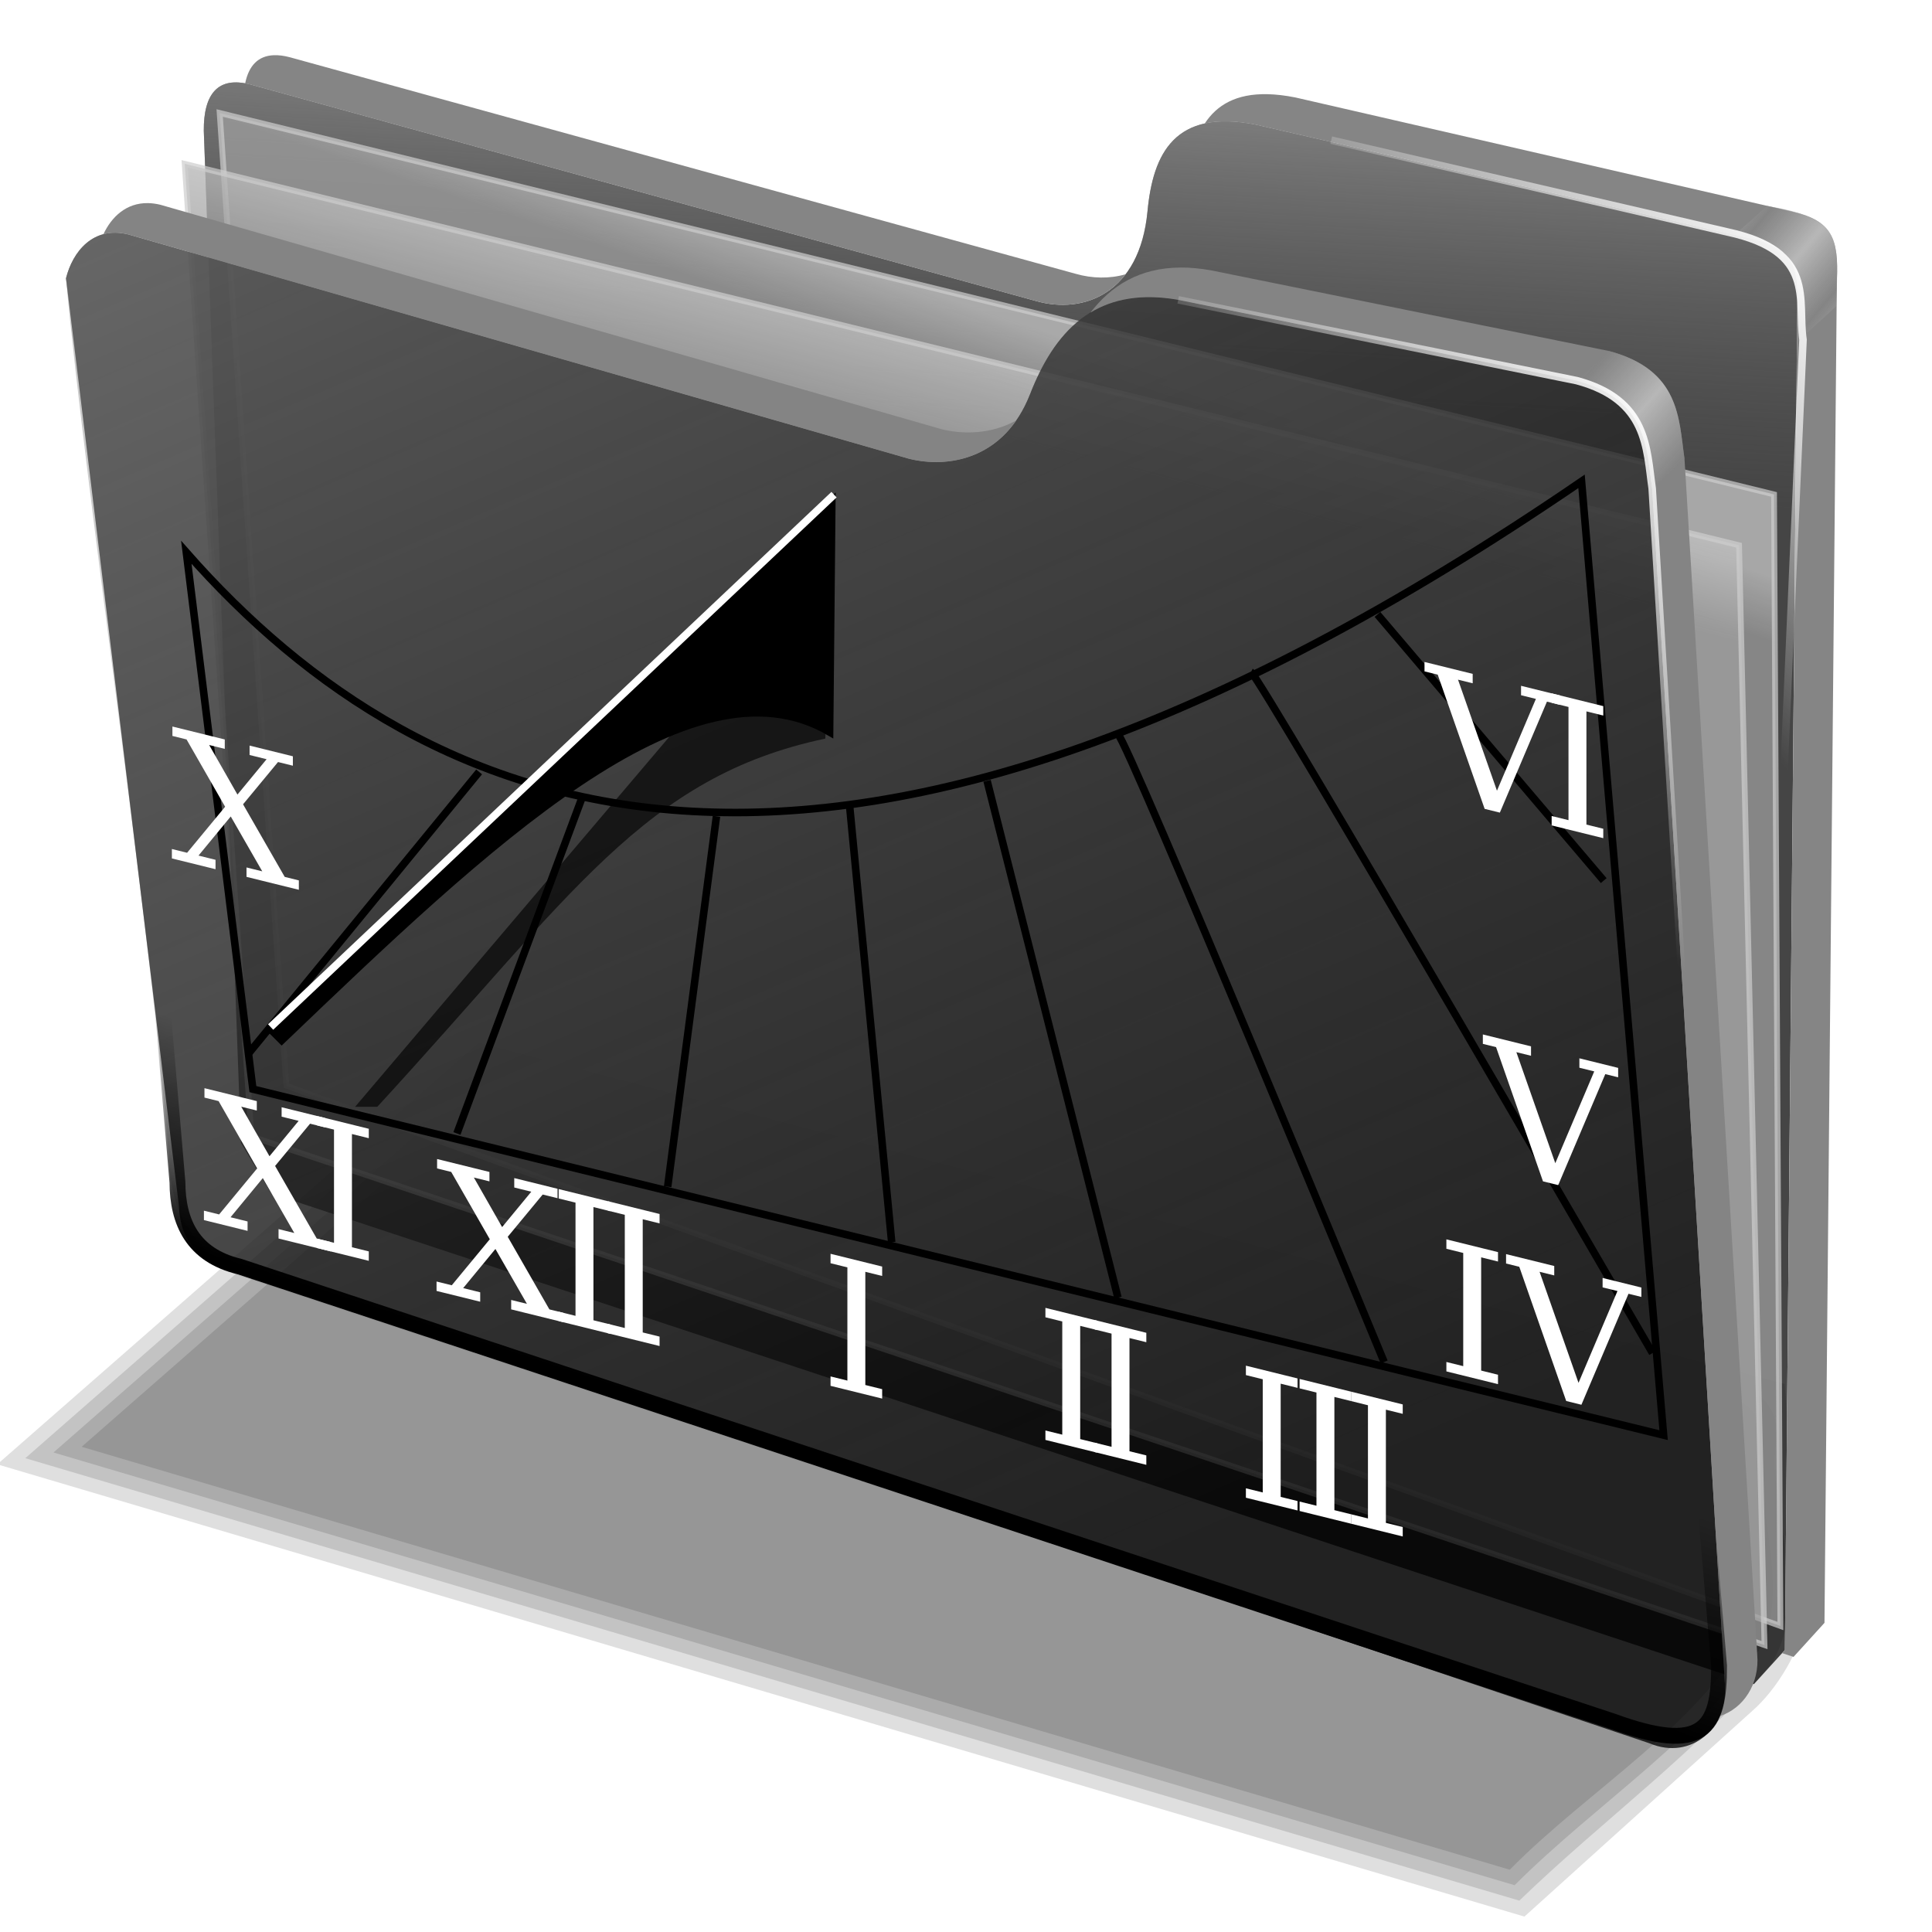 <?xml version="1.0" encoding="UTF-8" standalone="no"?>
<!-- Created with Inkscape (http://www.inkscape.org/) -->

<svg
   xmlns:dc="http://purl.org/dc/elements/1.1/"
   xmlns:cc="http://creativecommons.org/ns#"
   xmlns:rdf="http://www.w3.org/1999/02/22-rdf-syntax-ns#"
   xmlns:svg="http://www.w3.org/2000/svg"
   xmlns="http://www.w3.org/2000/svg"
   xmlns:xlink="http://www.w3.org/1999/xlink"
   xmlns:sodipodi="http://sodipodi.sourceforge.net/DTD/sodipodi-0.dtd"
   xmlns:inkscape="http://www.inkscape.org/namespaces/inkscape"
   id="svg2"
   inkscape:version="0.92.5 (2060ec1f9f, 2020-04-08)"
   width="256"
   height="256"
   viewBox="0 0 256 256"
   sodipodi:docname="folder-tmp2.svg"
   version="1.1">
  <defs
     id="defs6">
    <linearGradient
       inkscape:collect="always"
       id="linearGradient858">
      <stop
         style="stop-color:#ffffff;stop-opacity:1;"
         offset="0"
         id="stop854" />
      <stop
         style="stop-color:#ffffff;stop-opacity:0;"
         offset="1"
         id="stop856" />
    </linearGradient>
    <linearGradient
       inkscape:collect="always"
       id="linearGradient855">
      <stop
         style="stop-color:#000000;stop-opacity:1"
         offset="0"
         id="stop851" />
      <stop
         style="stop-color:#000000;stop-opacity:0"
         offset="1"
         id="stop853" />
    </linearGradient>
    <linearGradient
       inkscape:collect="always"
       id="linearGradient4223">
      <stop
         id="stop4225"
         stop-color="#bebebe"
         stop-opacity="0.803" />
      <stop
         offset="1"
         id="stop4227"
         stop-color="#9f9f9f"
         stop-opacity="0.732" />
    </linearGradient>
    <linearGradient
       inkscape:collect="always"
       id="linearGradient4211">
      <stop
         id="stop4213"
         stop-color="#9f9f9f"
         stop-opacity="0.634" />
      <stop
         offset="1"
         id="stop4215"
         stop-color="#696969"
         stop-opacity="0" />
    </linearGradient>
    <linearGradient
       inkscape:collect="always"
       id="linearGradient4171">
      <stop
         id="stop4173"
         stop-color="#848484"
         stop-opacity="0.623" />
      <stop
         offset="1"
         id="stop4175"
         stop-color="#cdcdcd"
         stop-opacity="0.698" />
    </linearGradient>
    <linearGradient
       inkscape:collect="always"
       id="linearGradient4142">
      <stop
         id="stop4144"
         stop-color="#909090"
         stop-opacity="0.519" />
      <stop
         offset="1"
         id="stop4146"
         stop-color="#696969"
         stop-opacity="0" />
    </linearGradient>
    <linearGradient
       inkscape:collect="always"
       xlink:href="#linearGradient4142"
       id="linearGradient4148"
       x1="165.74"
       y1="63.25"
       x2="278.75"
       y2="324.36"
       gradientUnits="userSpaceOnUse"
       gradientTransform="matrix(0.771,0,0,0.771,-80.822,-34.562)" />
    <linearGradient
       inkscape:collect="always"
       xlink:href="#linearGradient4171"
       id="linearGradient4177"
       x1="379.78"
       y1="106.85"
       x2="387.93"
       y2="114.16"
       gradientUnits="userSpaceOnUse"
       spreadMethod="reflect"
       gradientTransform="matrix(0.771,0,0,0.771,-80.822,-34.562)" />
    <linearGradient
       inkscape:collect="always"
       xlink:href="#linearGradient4171"
       id="linearGradient4207"
       gradientUnits="userSpaceOnUse"
       spreadMethod="reflect"
       x1="381.27"
       y1="108.46"
       x2="387.93"
       y2="114.16"
       gradientTransform="matrix(0.771,0,0,0.771,-60.159,-54.897)" />
    <linearGradient
       inkscape:collect="always"
       xlink:href="#linearGradient4211"
       id="linearGradient4217"
       x1="284.7"
       y1="61.711"
       x2="281.1"
       y2="125.1"
       gradientUnits="userSpaceOnUse"
       gradientTransform="matrix(0.771,0,0,0.771,-80.822,-34.562)" />
    <linearGradient
       inkscape:collect="always"
       xlink:href="#linearGradient4223"
       id="linearGradient4229"
       x1="259.02"
       y1="93.26"
       x2="255.7"
       y2="103.09"
       gradientUnits="userSpaceOnUse"
       gradientTransform="matrix(0.771,0,0,0.771,-80.822,-34.562)" />
    <linearGradient
       inkscape:collect="always"
       xlink:href="#linearGradient4223"
       id="linearGradient4237"
       x1="262.84"
       y1="102.54"
       x2="258.99"
       y2="117.29"
       gradientUnits="userSpaceOnUse"
       gradientTransform="matrix(0.771,0,0,0.771,-80.822,-34.562)" />
    <filter
       inkscape:collect="always"
       style="color-interpolation-filters:sRGB"
       id="filter890"
       x="-0.009"
       width="1.019"
       y="-0.017"
       height="1.033">
      <feGaussianBlur
         inkscape:collect="always"
         stdDeviation="0.912"
         id="feGaussianBlur892" />
    </filter>
    <linearGradient
       inkscape:collect="always"
       xlink:href="#linearGradient855"
       id="linearGradient857"
       x1="111.982"
       y1="193.78"
       x2="120.799"
       y2="166.74"
       gradientUnits="userSpaceOnUse" />
    <linearGradient
       inkscape:collect="always"
       xlink:href="#linearGradient858"
       id="linearGradient860"
       x1="221.879"
       y1="54.649"
       x2="185.756"
       y2="86.098"
       gradientUnits="userSpaceOnUse" />
    <linearGradient
       inkscape:collect="always"
       xlink:href="#linearGradient858"
       id="linearGradient864"
       gradientUnits="userSpaceOnUse"
       x1="221.879"
       y1="54.649"
       x2="185.756"
       y2="86.098"
       gradientTransform="translate(19.986,-19.692)" />
    <filter
       inkscape:collect="always"
       style="color-interpolation-filters:sRGB"
       id="filter901"
       x="-0.026"
       width="1.052"
       y="-0.022"
       height="1.044">
      <feGaussianBlur
         inkscape:collect="always"
         stdDeviation="0.685"
         id="feGaussianBlur903" />
    </filter>
  </defs>
  <sodipodi:namedview
     pagecolor="#ff0000"
     bordercolor="#666666"
     borderopacity="1"
     objecttolerance="10"
     gridtolerance="10"
     guidetolerance="10"
     inkscape:pageopacity="0"
     inkscape:pageshadow="2"
     inkscape:window-width="1920"
     inkscape:window-height="1056"
     id="namedview4"
     showgrid="false"
     inkscape:snap-global="false"
     inkscape:zoom="3.4414062"
     inkscape:cx="128"
     inkscape:cy="128"
     inkscape:window-x="0"
     inkscape:window-y="0"
     inkscape:window-maximized="1"
     inkscape:current-layer="svg2" />
  <g
     id="g888"
     style="fill:#000000;fill-opacity:0.128;filter:url(#filter890)"
     transform="matrix(1.027,0,0,0.879,269.102,48.788)">
    <path
       transform="matrix(0.771,0,0,0.771,-337.336,-64.706)"
       sodipodi:nodetypes="ccccccc"
       inkscape:connector-curvature="0"
       id="path4150"
       d="m 177.778,215.833 -80.556,82.407 255.556,88.426 38.75,-40.871 c 4.258,-4.694 8.46,-13.445 8.353,-19.275 L 396.296,282.5 Z"
       style="fill:#000000;fill-opacity:0.128;fill-rule:evenodd;stroke:none;stroke-width:1;stroke-linecap:butt;stroke-linejoin:miter;stroke-opacity:1" />
    <path
       inkscape:connector-curvature="0"
       id="path866"
       d="m -258.764,164.311 c 64.255,22.232 128.509,44.465 192.764,66.697 10.705,-12.112 23.27,-22.698 32.627,-35.883 4.915,-9.972 -0.001,-21.201 0.335,-31.664 1.366,-7.805 -3.024,-10.975 -10.29,-11.828 -52.134,-15.904 -104.268,-31.809 -156.402,-47.713 -19.678,20.13 -39.355,40.26 -59.033,60.391 z"
       style="fill:#000000;fill-opacity:0.128;fill-rule:evenodd;stroke:none;stroke-width:0.771;stroke-linecap:butt;stroke-linejoin:miter;stroke-opacity:1" />
    <path
       inkscape:connector-curvature="0"
       id="path872"
       d="m -255.127,163.451 c 62.839,21.743 125.677,43.486 188.516,65.229 10.662,-12.456 24.483,-22.557 32.463,-37.084 2.693,-10.924 -1.823,-22.004 -0.961,-33.021 -3.239,-6.392 -11.866,-4.613 -17.481,-7.675 -48.854,-14.903 -97.708,-29.806 -146.562,-44.709 -18.658,19.087 -37.316,38.174 -55.975,57.262 z"
       style="fill:#000000;fill-opacity:0.128;fill-rule:evenodd;stroke:none;stroke-width:0.771;stroke-linecap:butt;stroke-linejoin:miter;stroke-opacity:1" />
    <path
       inkscape:connector-curvature="0"
       id="path878"
       d="m -251.49,162.592 c 61.417,21.251 122.835,42.503 184.252,63.754 10.443,-12.378 24.92,-21.976 31.529,-37.156 1.394,-10.184 -1.707,-20.397 -1.752,-30.529 -5.315,-5.07 -13.441,-3.587 -19.716,-7.07 -47.133,-14.377 -94.265,-28.754 -141.398,-43.131 -17.639,18.044 -35.277,36.089 -52.916,54.133 z"
       style="fill:#000000;fill-opacity:0.128;fill-rule:evenodd;stroke:none;stroke-width:0.771;stroke-linecap:butt;stroke-linejoin:miter;stroke-opacity:1" />
  </g>
  <path
     style="fill:#000000;fill-opacity:0.73;fill-rule:evenodd;stroke:none;stroke-width:0.771;stroke-linecap:butt;stroke-linejoin:miter;stroke-opacity:1"
     d="M 31.924,151.407 27.004,17.342 c -0.041,-4.962 1.926,-7.258 6.15,-6.15 L 137.29,39.891 c 6.264,1.793 13.727,-0.976 14.759,-11.89 0.721,-7.626 3.6,-13.619 14.349,-11.48 l 66.007,15.169 c 4.942,1.165 6.026,3.428 5.74,9.02 l -1.64,177.933 -4.1,4.51 -196.444,-65.008 z"
     id="path4198"
     inkscape:connector-curvature="0"
     sodipodi:nodetypes="ccccsccccccc" />
  <path
     style="fill:url(#linearGradient4217);fill-opacity:1;fill-rule:evenodd;stroke:none;stroke-width:0.771;stroke-linecap:butt;stroke-linejoin:miter;stroke-opacity:1"
     sodipodi:nodetypes="ccccsccccccc"
     inkscape:connector-curvature="0"
     id="path4209"
     d="M 31.924,151.407 27.004,17.342 c -0.041,-4.962 1.926,-7.258 6.15,-6.15 L 137.29,39.891 c 6.264,1.793 13.727,-0.976 14.759,-11.89 0.721,-7.626 3.6,-13.619 14.349,-11.48 l 66.007,15.169 c 4.942,1.165 6.026,3.428 5.74,9.02 l -1.64,177.933 -4.1,4.51 -196.444,-65.008 z" />
  <path
     style="fill:url(#linearGradient4229);fill-opacity:1;fill-rule:evenodd;stroke:#cecece;stroke-width:0.771;stroke-linecap:butt;stroke-linejoin:miter;stroke-opacity:0.705"
     inkscape:connector-curvature="0"
     id="path4221"
     d="M 29.108,14.97 235.068,65.512 235.91,215.454 37.953,143.853 Z"
     sodipodi:nodetypes="ccccc" />
  <path
     style="fill:url(#linearGradient4237);fill-opacity:1;fill-rule:evenodd;stroke:#cecece;stroke-width:0.771;stroke-linecap:butt;stroke-linejoin:miter;stroke-opacity:0.705"
     d="M 24.475,21.709 230.435,72.251 233.804,217.981 33.319,150.592 Z"
     id="path4219"
     inkscape:connector-curvature="0" />
  <path
     style="fill:#000000;fill-opacity:0.77;fill-rule:evenodd;stroke:none;stroke-width:0.771;stroke-linecap:butt;stroke-linejoin:miter;stroke-opacity:1"
     d="M 8.744,36.877 C 9.617,33.377 12.317,29.914 16.982,31.061 L 120.435,60.785 c 4.996,1.261 12.612,0.256 16.058,-8.564 3.09,-7.909 8.381,-14.475 19.626,-12.489 l 52.812,10.705 c 9.445,2.536 9.224,9.003 9.991,14.274 l 9.635,158.436 c 0.501,5.737 -4.432,10.184 -9.991,7.85 L 30.868,167.837 c -3.794,-1.202 -6.891,-2.387 -7.137,-7.85 z"
     id="path4138"
     inkscape:connector-curvature="0"
     sodipodi:nodetypes="cccscccccccc" />
  <path
     style="fill:url(#linearGradient4148);fill-opacity:1;fill-rule:evenodd;stroke:none;stroke-width:0.771;stroke-linecap:butt;stroke-linejoin:miter;stroke-opacity:1"
     sodipodi:nodetypes="cccsccccccsc"
     inkscape:connector-curvature="0"
     id="path4140"
     d="M 8.744,36.877 C 9.617,33.377 12.317,29.914 16.982,31.061 L 120.435,60.785 c 4.996,1.261 12.612,0.256 16.058,-8.564 3.09,-7.909 8.381,-14.475 19.626,-12.489 l 52.812,10.705 c 9.445,2.536 9.224,9.003 9.991,14.274 l 9.635,158.436 c 0.501,5.737 -4.432,10.184 -9.991,7.85 L 31.137,168.851 c -4.722,-3.422 -8.129,-7.014 -8.633,-13.847 C 20.225,124.097 11.401,65.991 8.744,36.877 Z" />
  <path
     style="fill:#848484;fill-opacity:1;fill-rule:evenodd;stroke:none;stroke-width:0.771;stroke-linecap:butt;stroke-linejoin:miter;stroke-opacity:1"
     inkscape:connector-curvature="0"
     d="m 19.607,26.913 c -2.88,-0.046 -4.834,1.83 -5.906,4.126 0.96,-0.255 2.05,-0.28 3.28,0.023 L 120.435,60.785 c 4.238,1.07 10.361,0.507 14.225,-5.073 -3.319,1.839 -7.065,1.875 -9.943,1.149 L 21.264,27.136 c -0.583,-0.143 -1.135,-0.215 -1.657,-0.223 z m 136.848,8.536 c -5.478,0.022 -9.244,2.43 -11.957,5.964 2.95,-1.787 6.72,-2.547 11.622,-1.682 l 52.811,10.705 c 9.445,2.536 9.224,9.004 9.991,14.274 l 9.635,158.436 c 0.135,1.548 -0.136,2.995 -0.697,4.247 3.157,-0.993 5.319,-4.282 4.98,-8.171 L 223.205,60.785 C 222.437,55.514 222.658,49.048 213.214,46.512 L 160.401,35.807 c -1.406,-0.248 -2.719,-0.363 -3.946,-0.358 z"
     id="path4164" />
  <path
     style="fill:url(#linearGradient4177);fill-opacity:1;fill-rule:evenodd;stroke:none;stroke-width:0.771;stroke-linecap:butt;stroke-linejoin:miter;stroke-opacity:1"
     id="path4169"
     d="m 208.931,50.437 c 9.445,2.536 9.224,9.004 9.991,14.274 1.683,-1.586 2.416,-2.091 4.283,-3.926 -0.768,-5.27 -0.547,-11.737 -9.991,-14.273 -1.848,1.763 -2.306,2.157 -4.283,3.925 z"
     inkscape:connector-curvature="0"
     sodipodi:nodetypes="ccccc" />
  <path
     style="fill:#858585;fill-opacity:1;fill-rule:evenodd;stroke:none;stroke-width:0.771;stroke-linecap:butt;stroke-linejoin:miter;stroke-opacity:1"
     inkscape:connector-curvature="0"
     d="m 36.261,7.316 c -2.061,0.087 -3.297,1.389 -3.777,3.729 0.217,0.04 0.439,0.087 0.67,0.148 L 137.29,39.891 c 4.171,1.194 8.872,0.36 11.854,-3.55 -2.136,0.618 -4.441,0.561 -6.606,-0.059 L 38.402,7.585 C 37.61,7.377 36.896,7.289 36.261,7.316 Z M 167.973,12.481 c -4.161,-0.098 -6.734,1.428 -8.335,3.881 1.809,-0.4 4.029,-0.383 6.761,0.161 l 66.008,15.169 c 4.942,1.165 6.026,3.429 5.74,9.02 l -1.641,177.932 -0.366,0.402 1.514,0.501 4.099,-4.51 1.641,-177.934 c 0.286,-5.592 -0.798,-7.854 -5.74,-9.019 L 171.646,12.914 c -1.344,-0.267 -2.564,-0.408 -3.673,-0.434 z"
     id="path4200" />
  <path
     style="fill:url(#linearGradient4207);fill-opacity:1;fill-rule:evenodd;stroke:none;stroke-width:0.771;stroke-linecap:butt;stroke-linejoin:miter;stroke-opacity:1"
     sodipodi:nodetypes="ccccc"
     inkscape:connector-curvature="0"
     d="m 229.894,31.062 c 9.559,2.21 8.26,3.842 8.25,14.234 1.683,-1.586 3.277,-2.892 5.144,-4.727 0.374,-9.355 0.774,-11.557 -9.171,-13.292 -1.848,1.763 -2.246,2.017 -4.223,3.784 z"
     id="path4205" />
  <path
     sodipodi:nodetypes="cccccc"
     inkscape:connector-curvature="0"
     id="path858"
     d="m 225.727,196.335 2.057,24.395 c 0.029,8.346 -2.087,11.738 -14.108,7.348 L 31.743,167.825 c -6.229,-1.476 -8.207,-5.92 -8.23,-11.169 l -2.057,-24.101"
     style="fill:none;fill-opacity:1;stroke:url(#linearGradient857);stroke-width:2.1;stroke-linecap:butt;stroke-linejoin:miter;stroke-miterlimit:4;stroke-dasharray:none;stroke-opacity:1" />
  <path
     d="m 156.119,39.732 52.812,10.705 c 9.445,2.536 9.224,9.003 9.991,14.274 l 4.07,66.933"
     id="path851"
     inkscape:connector-curvature="0"
     sodipodi:nodetypes="cccc"
     style="fill:none;fill-opacity:1;fill-rule:evenodd;stroke:url(#linearGradient860);stroke-width:1;stroke-linecap:butt;stroke-linejoin:miter;stroke-opacity:1;stroke-miterlimit:4;stroke-dasharray:none" />
  <path
     style="fill:none;fill-opacity:1;fill-rule:evenodd;stroke:url(#linearGradient864);stroke-width:1;stroke-linecap:butt;stroke-linejoin:miter;stroke-miterlimit:4;stroke-dasharray:none;stroke-opacity:1"
     sodipodi:nodetypes="cccc"
     inkscape:connector-curvature="0"
     id="path862"
     d="m 176.399,18.57 52.518,12.175 c 11.796,2.536 9.224,9.003 9.991,14.274 l -2.984,67.815" />
  <path
     style="fill:none;stroke:#000000;stroke-width:1px;stroke-linecap:butt;stroke-linejoin:miter;stroke-opacity:1"
     d="M 24.689,73.185 C 56.504,109.28 110.17,131.767 209.561,63.78 L 220.436,190.163 33.506,144.312 Z"
     id="path925"
     inkscape:connector-curvature="0"
     sodipodi:nodetypes="ccccc" />
  <path
     style="fill:none;stroke:#000000;stroke-width:1px;stroke-linecap:butt;stroke-linejoin:miter;stroke-opacity:1"
     d="M 63.486,102.282 32.918,139.61"
     id="path927"
     inkscape:connector-curvature="0"
     sodipodi:nodetypes="cc" />
  <path
     style="fill:none;stroke:#000000;stroke-width:1px;stroke-linecap:butt;stroke-linejoin:miter;stroke-opacity:1"
     d="m 94.935,108.161 -6.466,49.084"
     id="path929"
     inkscape:connector-curvature="0"
     sodipodi:nodetypes="cc" />
  <path
     style="fill:none;stroke:#000000;stroke-width:1px;stroke-linecap:butt;stroke-linejoin:miter;stroke-opacity:1"
     d="m 77.3,105.222 -16.753,44.969"
     id="path931"
     inkscape:connector-curvature="0"
     sodipodi:nodetypes="cc" />
  <path
     style="fill:#000000;fill-opacity:0.64;stroke:none;stroke-width:1px;stroke-linecap:butt;stroke-linejoin:miter;stroke-opacity:1;filter:url(#filter901)"
     d="M 109.951,72.59 47.053,146.657 h 2.939 C 75.705,118.704 85.343,102.935 109.363,97.867 Z"
     id="path895"
     inkscape:connector-curvature="0"
     sodipodi:nodetypes="ccccc" />
  <path
     style="fill:none;stroke:#000000;stroke-width:1px;stroke-linecap:butt;stroke-linejoin:miter;stroke-opacity:1"
     d="m 112.569,106.691 5.584,57.901"
     id="path933"
     inkscape:connector-curvature="0"
     sodipodi:nodetypes="cc" />
  <path
     style="fill:none;stroke:#000000;stroke-width:1px;stroke-linecap:butt;stroke-linejoin:miter;stroke-opacity:1"
     d="m 130.792,103.458 17.341,68.482"
     id="path935"
     inkscape:connector-curvature="0"
     sodipodi:nodetypes="cc" />
  <path
     style="fill:none;stroke:#000000;stroke-width:1px;stroke-linecap:butt;stroke-linejoin:miter;stroke-opacity:1"
     d="m 148.133,97.286 c 1.176,0.588 35.27,83.178 35.27,83.178"
     id="path937"
     inkscape:connector-curvature="0"
     sodipodi:nodetypes="cc" />
  <path
     style="fill:none;stroke:#000000;stroke-width:1px;stroke-linecap:butt;stroke-linejoin:miter;stroke-opacity:1"
     d="m 182.521,81.414 29.979,35.27"
     id="path939"
     inkscape:connector-curvature="0"
     sodipodi:nodetypes="cc" />
  <path
     inkscape:connector-curvature="0"
     id="path945"
     style="font-style:normal;font-variant:normal;font-weight:bold;font-stretch:normal;font-size:24px;line-height:1.25;font-family:'DejaVu Math TeX Gyre';-inkscape-font-specification:'DejaVu Math TeX Gyre Bold';letter-spacing:0px;word-spacing:0px;fill:#ffffff;fill-opacity:1;stroke:none"
     d="m 39.599,117.903 -6.936,-1.714 v -1.248 l 2.088,0.516 -4.176,-7.272 -4.272,5.184 2.256,0.558 v 1.248 l -5.784,-1.429 v -1.248 l 2.016,0.498 5.04,-6.098 -5.112,-8.919 -1.872,-0.463 v -1.248 l 6.936,1.714 v 1.248 l -2.064,-0.51 3.744,6.565 3.864,-4.685 -2.256,-0.558 v -1.248 l 5.736,1.418 v 1.248 l -1.968,-0.486 -4.632,5.599 5.52,9.62 1.872,0.463 z" />
  <g
     id="g999"
     transform="matrix(1,0.247,0,1,-32.462,-49.358)"
     style="fill:#ffffff;fill-opacity:1">
    <path
       d="m 76.306,196.335 h -6.936 v -1.248 h 2.088 l -4.176,-6.24 -4.272,6.24 h 2.256 v 1.248 h -5.784 v -1.248 h 2.016 l 5.04,-7.344 -5.112,-7.656 h -1.872 v -1.248 h 6.936 v 1.248 h -2.064 l 3.744,5.64 3.864,-5.64 h -2.256 v -1.248 h 5.736 v 1.248 h -1.968 l -4.632,6.744 5.52,8.256 h 1.872 z"
       style="font-style:normal;font-variant:normal;font-weight:bold;font-stretch:normal;font-size:24px;line-height:1.25;font-family:'DejaVu Math TeX Gyre';-inkscape-font-specification:'DejaVu Math TeX Gyre Bold';letter-spacing:0px;word-spacing:0px;fill:#ffffff;fill-opacity:1;stroke:none"
       id="path947"
       inkscape:connector-curvature="0" />
    <path
       d="m 81.328,196.335 h -6.84 v -1.248 h 2.232 v -15 h -2.232 v -1.248 h 6.84 v 1.248 h -2.232 v 15 h 2.232 z"
       style="font-style:normal;font-variant:normal;font-weight:bold;font-stretch:normal;font-size:24px;line-height:1.25;font-family:'DejaVu Math TeX Gyre';-inkscape-font-specification:'DejaVu Math TeX Gyre Bold';letter-spacing:0px;word-spacing:0px;fill:#ffffff;fill-opacity:1;stroke:none"
       id="path949"
       inkscape:connector-curvature="0" />
  </g>
  <g
     id="g1004"
     transform="matrix(1,0.247,0,1,-35.762,-48.4)"
     style="fill:#ffffff;fill-opacity:1">
    <path
       d="m 110.431,196.335 h -6.936 v -1.248 h 2.088 l -4.176,-6.24 -4.272,6.24 h 2.256 v 1.248 h -5.784 v -1.248 h 2.016 l 5.04,-7.344 -5.112,-7.656 h -1.872 v -1.248 h 6.936 v 1.248 h -2.064 l 3.744,5.64 3.864,-5.64 h -2.256 v -1.248 h 5.736 v 1.248 h -1.968 l -4.632,6.744 5.52,8.256 h 1.872 z"
       style="font-style:normal;font-variant:normal;font-weight:bold;font-stretch:normal;font-size:24px;line-height:1.25;font-family:'DejaVu Math TeX Gyre';-inkscape-font-specification:'DejaVu Math TeX Gyre Bold';letter-spacing:0px;word-spacing:0px;fill:#ffffff;fill-opacity:1;stroke:none"
       id="path951"
       inkscape:connector-curvature="0" />
    <path
       d="m 116.628,196.335 h -6.84 v -1.248 h 2.232 v -15 h -2.232 v -1.248 h 6.84 v 1.248 h -2.232 v 15 h 2.232 z"
       style="font-style:normal;font-variant:normal;font-weight:bold;font-stretch:normal;font-size:24px;line-height:1.25;font-family:'DejaVu Math TeX Gyre';-inkscape-font-specification:'DejaVu Math TeX Gyre Bold';letter-spacing:0px;word-spacing:0px;fill:#ffffff;fill-opacity:1;stroke:none"
       id="path953"
       inkscape:connector-curvature="0" />
    <path
       d="m 123.158,196.335 h -6.84 v -1.248 h 2.232 v -15 h -2.232 v -1.248 h 6.84 v 1.248 h -2.232 v 15 h 2.232 z"
       style="font-style:normal;font-variant:normal;font-weight:bold;font-stretch:normal;font-size:24px;line-height:1.25;font-family:'DejaVu Math TeX Gyre';-inkscape-font-specification:'DejaVu Math TeX Gyre Bold';letter-spacing:0px;word-spacing:0px;fill:#ffffff;fill-opacity:1;stroke:none"
       id="path955"
       inkscape:connector-curvature="0" />
  </g>
  <path
     inkscape:connector-curvature="0"
     id="path957"
     style="font-style:normal;font-variant:normal;font-weight:bold;font-stretch:normal;font-size:24px;line-height:1.25;font-family:'DejaVu Math TeX Gyre';-inkscape-font-specification:'DejaVu Math TeX Gyre Bold';letter-spacing:0px;word-spacing:0px;fill:#ffffff;fill-opacity:1;stroke:none"
     d="m 116.891,185.321 -6.84,-1.69 v -1.248 l 2.232,0.552 v -15 l -2.232,-0.552 v -1.248 l 6.84,1.69 v 1.248 l -2.232,-0.552 v 15 l 2.232,0.552 z" />
  <g
     id="g1008"
     transform="matrix(1,0.247,0,1,-16.915,-43.933)"
     style="fill:#ffffff;fill-opacity:1">
    <path
       d="m 162.279,196.335 h -6.84 v -1.248 h 2.232 v -15 h -2.232 v -1.248 h 6.84 v 1.248 h -2.232 v 15 h 2.232 z"
       style="font-style:normal;font-variant:normal;font-weight:bold;font-stretch:normal;font-size:24px;line-height:1.25;font-family:'DejaVu Math TeX Gyre';-inkscape-font-specification:'DejaVu Math TeX Gyre Bold';letter-spacing:0px;word-spacing:0px;fill:#ffffff;fill-opacity:1;stroke:none"
       id="path959"
       inkscape:connector-curvature="0" />
    <path
       d="m 168.809,196.335 h -6.84 v -1.248 h 2.232 v -15 h -2.232 v -1.248 h 6.84 v 1.248 h -2.232 v 15 h 2.232 z"
       style="font-style:normal;font-variant:normal;font-weight:bold;font-stretch:normal;font-size:24px;line-height:1.25;font-family:'DejaVu Math TeX Gyre';-inkscape-font-specification:'DejaVu Math TeX Gyre Bold';letter-spacing:0px;word-spacing:0px;fill:#ffffff;fill-opacity:1;stroke:none"
       id="path961"
       inkscape:connector-curvature="0" />
  </g>
  <g
     id="g1013"
     transform="matrix(1,0.247,0,1,-19.234,-43.407)"
     style="fill:#ffffff;fill-opacity:1">
    <path
       d="m 191.162,196.335 h -6.84 v -1.248 h 2.232 v -15 h -2.232 v -1.248 h 6.84 v 1.248 h -2.232 v 15 h 2.232 z"
       style="font-style:normal;font-variant:normal;font-weight:bold;font-stretch:normal;font-size:24px;line-height:1.25;font-family:'DejaVu Math TeX Gyre';-inkscape-font-specification:'DejaVu Math TeX Gyre Bold';letter-spacing:0px;word-spacing:0px;fill:#ffffff;fill-opacity:1;stroke:none"
       id="path963"
       inkscape:connector-curvature="0" />
    <path
       d="m 198.279,196.335 h -6.84 v -1.248 h 2.232 v -15 h -2.232 v -1.248 h 6.84 v 1.248 h -2.232 v 15 h 2.232 z"
       style="font-style:normal;font-variant:normal;font-weight:bold;font-stretch:normal;font-size:24px;line-height:1.25;font-family:'DejaVu Math TeX Gyre';-inkscape-font-specification:'DejaVu Math TeX Gyre Bold';letter-spacing:0px;word-spacing:0px;fill:#ffffff;fill-opacity:1;stroke:none"
       id="path965"
       inkscape:connector-curvature="0" />
    <path
       d="m 205.103,196.335 h -6.84 v -1.248 h 2.232 v -15 h -2.232 v -1.248 h 6.84 v 1.248 h -2.232 v 15 h 2.232 z"
       style="font-style:normal;font-variant:normal;font-weight:bold;font-stretch:normal;font-size:24px;line-height:1.25;font-family:'DejaVu Math TeX Gyre';-inkscape-font-specification:'DejaVu Math TeX Gyre Bold';letter-spacing:0px;word-spacing:0px;fill:#ffffff;fill-opacity:1;stroke:none"
       id="path967"
       inkscape:connector-curvature="0" />
  </g>
  <g
     id="g1021"
     transform="matrix(1,0.247,0,1,-86.999,-159.236)"
     style="fill:#ffffff;fill-opacity:1">
    <path
       d="m 293.682,180.087 h -1.704 l -6.24,16.248 h -2.016 l -6.216,-16.248 h -1.752 v -1.248 h 6.384 v 1.248 h -1.944 l 5.16,13.44 5.16,-13.44 h -1.968 v -1.248 h 5.136 z"
       style="font-style:normal;font-variant:normal;font-weight:bold;font-stretch:normal;font-size:24px;line-height:1.25;font-family:'DejaVu Math TeX Gyre';-inkscape-font-specification:'DejaVu Math TeX Gyre Bold';letter-spacing:0px;word-spacing:0px;fill:#ffffff;fill-opacity:1;stroke:none"
       id="path975"
       inkscape:connector-curvature="0" />
    <path
       d="m 299.441,196.335 h -6.84 v -1.248 h 2.232 v -15 h -2.232 v -1.248 h 6.84 v 1.248 h -2.232 v 15 h 2.232 z"
       style="font-style:normal;font-variant:normal;font-weight:bold;font-stretch:normal;font-size:24px;line-height:1.25;font-family:'DejaVu Math TeX Gyre';-inkscape-font-specification:'DejaVu Math TeX Gyre Bold';letter-spacing:0px;word-spacing:0px;fill:#ffffff;fill-opacity:1;stroke:none"
       id="path977"
       inkscape:connector-curvature="0" />
  </g>
  <path
     sodipodi:nodetypes="cc"
     inkscape:connector-curvature="0"
     id="path1023"
     d="m 165.768,89.056 c 1.176,0.588 53.199,90.232 53.199,90.232"
     style="fill:none;stroke:#000000;stroke-width:1px;stroke-linecap:butt;stroke-linejoin:miter;stroke-opacity:1" />
  <path
     inkscape:connector-curvature="0"
     id="path973"
     style="font-style:normal;font-variant:normal;font-weight:bold;font-stretch:normal;font-size:24px;line-height:1.25;font-family:'DejaVu Math TeX Gyre';-inkscape-font-specification:'DejaVu Math TeX Gyre Bold';letter-spacing:0px;word-spacing:0px;fill:#ffffff;fill-opacity:1;stroke:none"
     d="m 214.413,142.747 -1.704,-0.421 -6.24,14.706 -2.016,-0.498 -6.216,-17.784 -1.752,-0.433 v -1.248 l 6.384,1.578 v 1.248 l -1.944,-0.48 5.16,14.715 5.16,-12.165 -1.968,-0.486 v -1.248 l 5.136,1.269 z" />
  <g
     id="g1017"
     transform="matrix(1,0.247,0,1,-26.318,-68.456)"
     style="fill:#ffffff;fill-opacity:1">
    <path
       d="m 224.811,196.335 h -6.84 v -1.248 h 2.232 v -15 h -2.232 v -1.248 h 6.84 v 1.248 h -2.232 v 15 h 2.232 z"
       style="font-style:normal;font-variant:normal;font-weight:bold;font-stretch:normal;font-size:24px;line-height:1.25;font-family:'DejaVu Math TeX Gyre';-inkscape-font-specification:'DejaVu Math TeX Gyre Bold';letter-spacing:0px;word-spacing:0px;fill:#ffffff;fill-opacity:1;stroke:none"
       id="path969"
       inkscape:connector-curvature="0" />
    <path
       d="m 243.807,180.087 h -1.704 l -6.24,16.248 h -2.016 l -6.216,-16.248 h -1.752 v -1.248 h 6.384 v 1.248 h -1.944 l 5.16,13.44 5.16,-13.44 h -1.968 v -1.248 h 5.136 z"
       style="font-style:normal;font-variant:normal;font-weight:bold;font-stretch:normal;font-size:24px;line-height:1.25;font-family:'DejaVu Math TeX Gyre';-inkscape-font-specification:'DejaVu Math TeX Gyre Bold';letter-spacing:0px;word-spacing:0px;fill:#ffffff;fill-opacity:1;stroke:none"
       id="path971"
       inkscape:connector-curvature="0" />
  </g>
  <path
     style="fill:#000000;fill-opacity:1;stroke:#000000;stroke-width:1px;stroke-linecap:butt;stroke-linejoin:miter;stroke-opacity:1"
     d="m 110.218,66.425 -74.361,69.952 1.47,1.47 C 64.331,111.991 91.336,86.128 109.924,96.992 Z"
     id="path923"
     inkscape:connector-curvature="0"
     sodipodi:nodetypes="ccccc" />
  <path
     style="fill:none;stroke:#ffffff;stroke-width:1px;stroke-linecap:butt;stroke-linejoin:miter;stroke-opacity:1"
     d="M 35.858,136.083 110.512,65.543"
     id="path1025"
     inkscape:connector-curvature="0" />
</svg>

